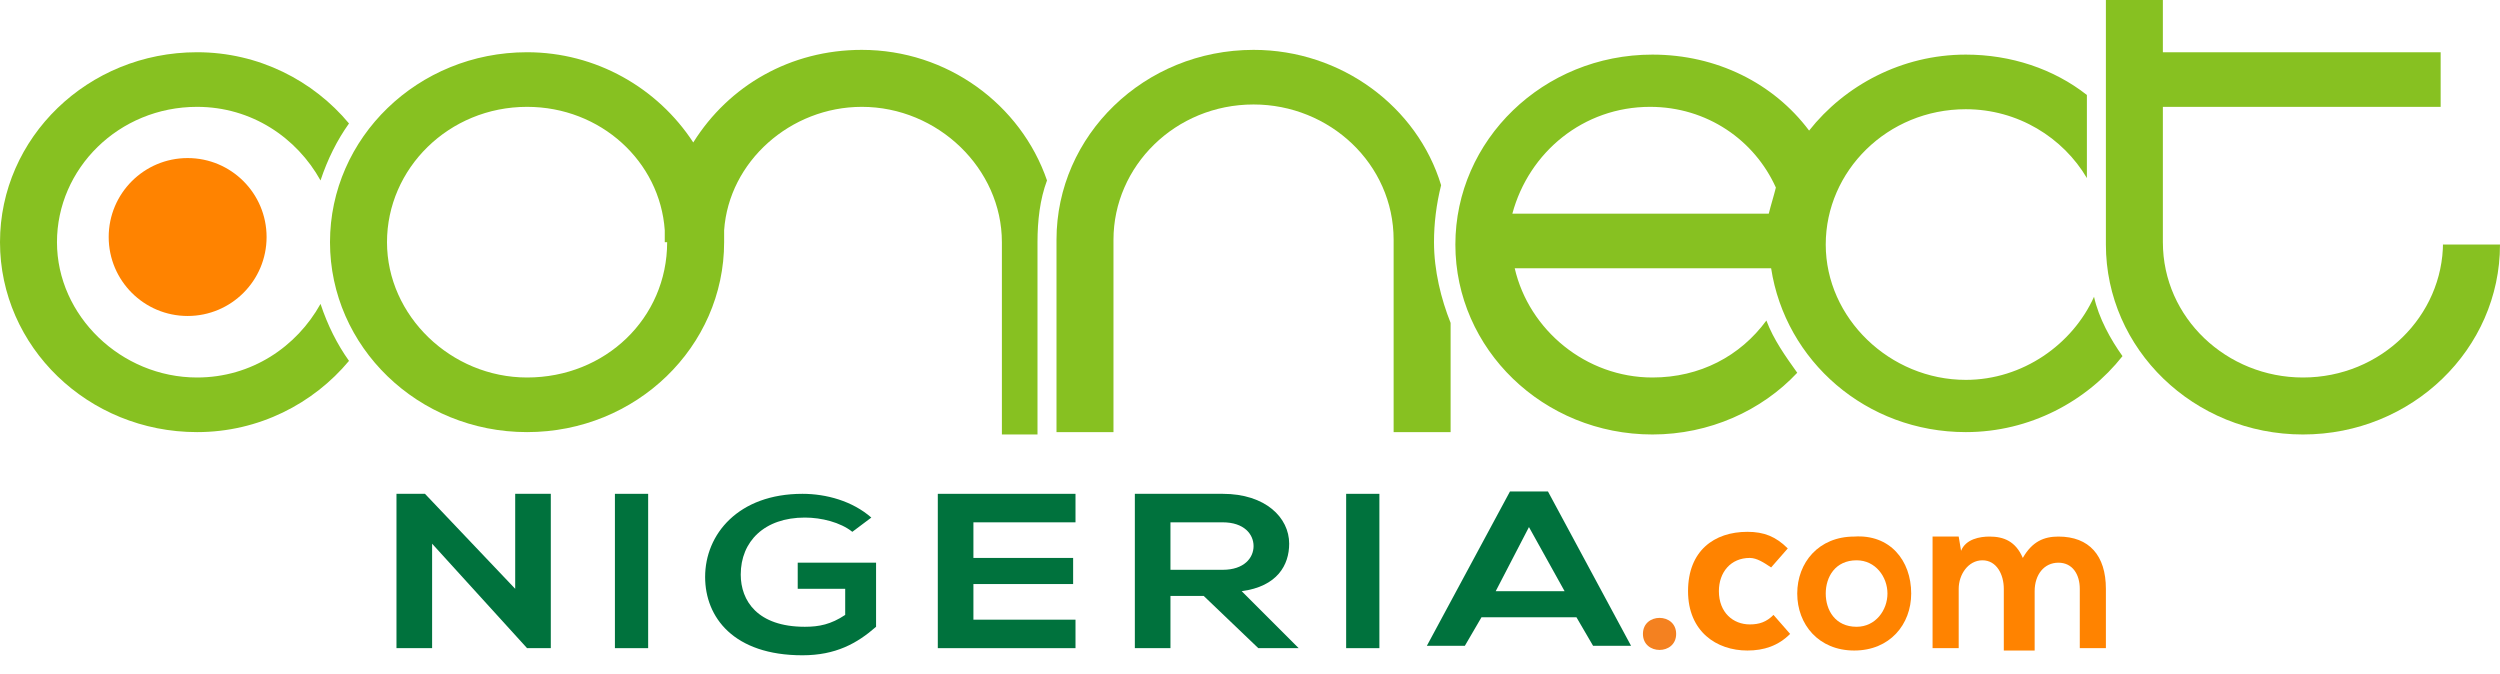 <svg width="115" height="31" viewBox="0 0 115 31" fill="none" xmlns="http://www.w3.org/2000/svg">
<path d="M23.699 22.716H25.337V29.815H24.245L19.877 25.01V29.815H18.238V22.716H19.549L23.699 27.085V22.716Z" fill="#00723D"/>
<path d="M29.815 22.716H28.286V29.815H29.815V22.716Z" fill="#00723D"/>
<path d="M39.207 24.464C38.661 24.027 37.787 23.808 37.023 23.808C35.166 23.808 34.074 24.901 34.074 26.43C34.074 27.631 34.839 28.832 37.023 28.832C37.678 28.832 38.224 28.723 38.879 28.286V27.085H36.695V25.884H40.299V28.832C39.425 29.597 38.442 30.143 36.913 30.143C33.746 30.143 32.436 28.395 32.436 26.539C32.436 24.573 33.965 22.716 36.913 22.716C38.006 22.716 39.207 23.044 40.081 23.808L39.207 24.464Z" fill="#00723D"/>
<path d="M49.473 29.815H43.139V22.716H49.473V24.027H44.777V25.665H49.364V26.866H44.777V28.505H49.473V29.815Z" fill="#00723D"/>
<path d="M59.739 29.815H57.882L55.37 27.412H53.841V29.815H52.203V22.716C53.514 22.716 54.933 22.716 56.244 22.716C58.21 22.716 59.302 23.808 59.302 25.01C59.302 25.993 58.756 26.976 57.118 27.194L59.739 29.815ZM53.841 23.918V26.211H56.244C57.227 26.211 57.664 25.665 57.664 25.119C57.664 24.573 57.227 24.027 56.244 24.027H53.841V23.918Z" fill="#00723D"/>
<path d="M63.452 22.716H61.923V29.815H63.452V22.716Z" fill="#00723D"/>
<path d="M72.517 28.395H68.148L67.384 29.706H65.636L69.459 22.607H71.206L75.028 29.706H73.281L72.517 28.395ZM70.332 24.245L68.803 27.194H71.971L70.332 24.245Z" fill="#00723D"/>
<path d="M77.103 29.16C77.103 30.143 75.575 30.143 75.575 29.16C75.575 28.177 77.103 28.177 77.103 29.16Z" fill="#F48120"/>
<path d="M82.346 29.16C81.8 29.706 81.144 29.924 80.38 29.924C78.96 29.924 77.65 29.05 77.65 27.194C77.65 25.337 78.851 24.464 80.38 24.464C81.144 24.464 81.691 24.682 82.237 25.228L81.472 26.102C81.144 25.883 80.817 25.665 80.489 25.665C79.615 25.665 79.069 26.32 79.069 27.194C79.069 28.177 79.725 28.723 80.489 28.723C80.926 28.723 81.254 28.614 81.581 28.286L82.346 29.16Z" fill="#FF8300"/>
<path d="M87.915 27.303C87.915 28.723 86.933 29.924 85.294 29.924C83.656 29.924 82.673 28.723 82.673 27.303C82.673 25.884 83.656 24.682 85.294 24.682C86.933 24.573 87.915 25.774 87.915 27.303ZM83.984 27.303C83.984 28.068 84.421 28.832 85.404 28.832C86.277 28.832 86.823 28.068 86.823 27.303C86.823 26.539 86.277 25.774 85.404 25.774C84.421 25.774 83.984 26.539 83.984 27.303Z" fill="#FF8300"/>
<path d="M92.175 29.815V27.085C92.175 26.43 91.847 25.774 91.192 25.774C90.537 25.774 90.1 26.43 90.1 27.085V29.815H88.898V24.682H90.1L90.209 25.337C90.427 24.791 91.083 24.682 91.519 24.682C92.175 24.682 92.721 24.901 93.049 25.665C93.485 24.901 94.031 24.682 94.687 24.682C96.106 24.682 96.871 25.556 96.871 27.085V29.815H95.67V27.085C95.67 26.43 95.342 25.884 94.687 25.884C94.031 25.884 93.594 26.43 93.594 27.194V29.924H92.175V29.815Z" fill="#FF8300"/>
<path fill-rule="evenodd" clip-rule="evenodd" d="M39.644 2.294C36.367 2.294 33.528 3.932 31.89 6.553C30.252 4.041 27.412 2.403 24.245 2.403C19.221 2.403 15.18 6.335 15.18 11.14C15.18 15.945 19.221 19.877 24.245 19.877C29.269 19.877 33.31 15.945 33.31 11.14C33.31 10.921 33.31 10.812 33.31 10.594C33.528 7.427 36.367 4.915 39.644 4.915C43.139 4.915 46.087 7.754 46.087 11.14V19.986H47.725V11.14C47.725 10.157 47.835 9.174 48.162 8.3C46.961 4.806 43.575 2.294 39.644 2.294ZM24.245 17.365C20.75 17.365 17.802 14.525 17.802 11.14C17.802 7.754 20.641 4.915 24.245 4.915C27.631 4.915 30.361 7.427 30.579 10.594C30.579 10.812 30.579 10.921 30.579 11.14H30.689C30.689 14.635 27.849 17.365 24.245 17.365Z" fill="#87C121"/>
<path fill-rule="evenodd" clip-rule="evenodd" d="M14.744 13.979C13.652 15.945 11.576 17.365 9.065 17.365C5.57 17.365 2.621 14.525 2.621 11.14C2.621 7.754 5.461 4.915 9.065 4.915C11.576 4.915 13.652 6.334 14.744 8.3C15.071 7.317 15.508 6.444 16.054 5.679C14.416 3.713 11.904 2.403 9.065 2.403C4.041 2.403 0 6.334 0 11.14C0 15.945 4.041 19.877 9.065 19.877C11.904 19.877 14.416 18.566 16.054 16.6C15.508 15.836 15.071 14.962 14.744 13.979Z" fill="#87C121"/>
<path fill-rule="evenodd" clip-rule="evenodd" d="M65.964 11.14C65.964 10.266 66.073 9.392 66.291 8.519C65.199 4.915 61.705 2.294 57.664 2.294C52.64 2.294 48.599 6.225 48.599 11.031V19.877H51.22V11.031C51.22 7.645 54.06 4.806 57.664 4.806C61.158 4.806 64.107 7.536 64.107 11.031V19.877H66.728V14.853C66.291 13.761 65.964 12.45 65.964 11.14Z" fill="#87C121"/>
<path fill-rule="evenodd" clip-rule="evenodd" d="M96.325 13.652C95.342 15.836 93.048 17.474 90.427 17.474C86.933 17.474 83.984 14.635 83.984 11.249C83.984 7.864 86.823 5.024 90.427 5.024C92.83 5.024 94.905 6.335 95.997 8.191V4.369C94.468 3.167 92.502 2.512 90.427 2.512C87.479 2.512 84.858 3.932 83.219 6.007C81.581 3.823 78.96 2.512 76.011 2.512C70.988 2.512 66.947 6.444 66.947 11.249C66.947 16.055 70.988 19.986 76.011 19.986C78.632 19.986 81.035 18.894 82.673 17.147C82.127 16.382 81.581 15.618 81.254 14.744C80.052 16.382 78.196 17.365 76.011 17.365C72.953 17.365 70.332 15.181 69.677 12.341H81.472C82.127 16.601 85.84 19.877 90.427 19.877C93.376 19.877 95.997 18.457 97.635 16.382C97.089 15.618 96.543 14.635 96.325 13.652ZM75.902 4.915C78.523 4.915 80.707 6.444 81.69 8.628C81.581 9.065 81.472 9.393 81.363 9.829H69.568C70.332 6.99 72.844 4.915 75.902 4.915Z" fill="#87C121"/>
<path fill-rule="evenodd" clip-rule="evenodd" d="M112.379 11.14C112.379 14.525 109.539 17.365 105.935 17.365C102.441 17.365 99.492 14.635 99.492 11.14V4.915H112.27V2.403H99.492V0H96.871V11.249C96.871 16.054 100.912 19.986 105.935 19.986C110.959 19.986 115 16.054 115 11.249H112.379V11.14Z" fill="#87C121"/>
<path d="M12.263 10.903C12.263 12.909 10.637 14.535 8.632 14.535C6.626 14.535 5 12.909 5 10.903C5 8.897 6.626 7.271 8.632 7.271C10.637 7.271 12.263 8.897 12.263 10.903Z" fill="#FF8300"/>
</svg>
